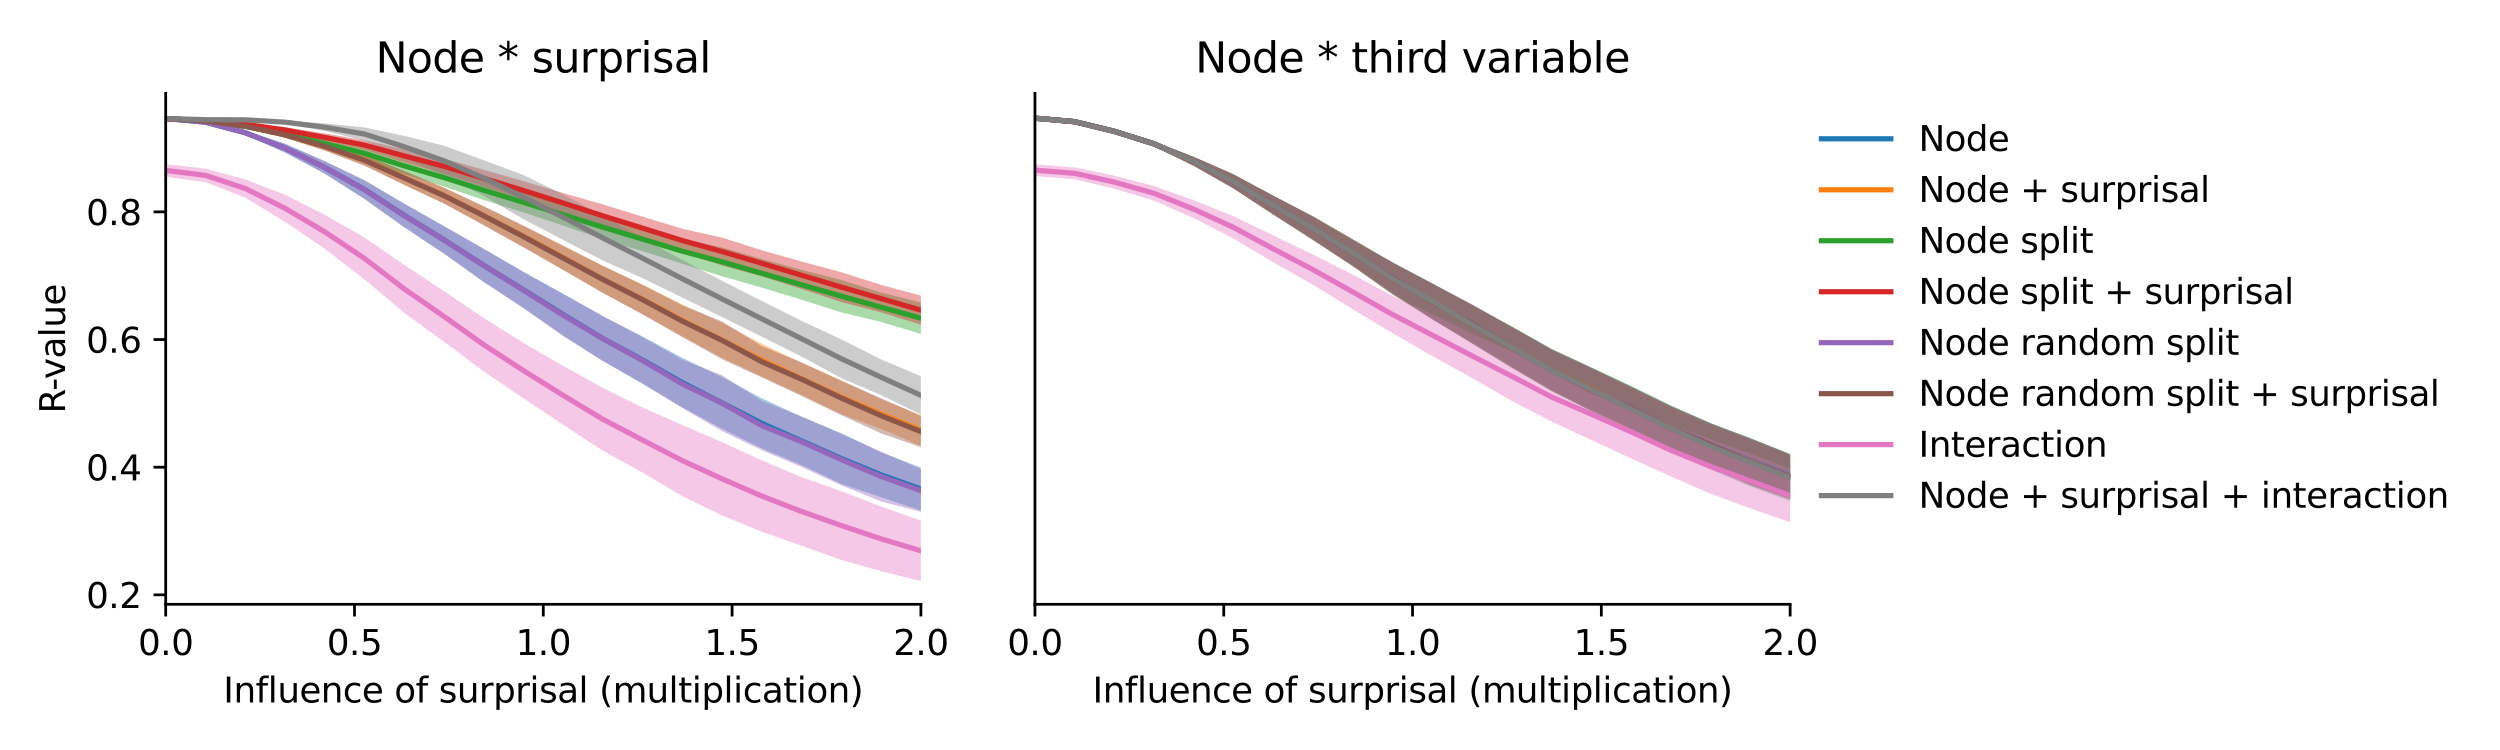 <?xml version="1.0" encoding="utf-8" standalone="no"?>
<!DOCTYPE svg PUBLIC "-//W3C//DTD SVG 1.1//EN"
  "http://www.w3.org/Graphics/SVG/1.1/DTD/svg11.dtd">
<svg xmlns:xlink="http://www.w3.org/1999/xlink" width="720pt" height="216pt" viewBox="0 0 720 216" xmlns="http://www.w3.org/2000/svg" version="1.1">
 <defs>
  <style type="text/css">*{stroke-linejoin: round; stroke-linecap: butt}</style>
 </defs>
 <g id="figure_1">
  <g id="patch_1">
   <path d="M 0 216 
L 720 216 
L 720 0 
L 0 0 
z
" style="fill: #ffffff"/>
  </g>
  <g id="axes_1">
   <g id="patch_2">
    <path d="M 47.72 174.04 
L 265.215 174.04 
L 265.215 26.88 
L 47.72 26.88 
z
" style="fill: #ffffff"/>
   </g>
   <g id="PolyCollection_1">
    <path d="M 47.72 33.7 
L 47.72 34.521 
L 59.167 35.555 
L 70.614 38.776 
L 82.061 43.902 
L 93.508 49.982 
L 104.956 57.246 
L 116.403 65.386 
L 127.85 72.995 
L 139.297 81.172 
L 150.744 88.647 
L 162.191 96.605 
L 173.638 103.963 
L 185.085 110.442 
L 196.532 117.331 
L 207.979 123.505 
L 219.427 129.144 
L 230.874 133.962 
L 242.321 139.367 
L 253.768 143.203 
L 265.215 147.056 
L 265.215 134.63 
L 265.215 134.63 
L 253.768 130.314 
L 242.321 124.775 
L 230.874 120.038 
L 219.427 114.734 
L 207.979 108.597 
L 196.532 103.083 
L 185.085 96.925 
L 173.638 91.067 
L 162.191 84.581 
L 150.744 78.271 
L 139.297 71.675 
L 127.85 65.102 
L 116.403 58.633 
L 104.956 51.905 
L 93.508 46.444 
L 82.061 41.374 
L 70.614 37.66 
L 59.167 34.812 
L 47.72 33.7 
z
" clip-path="url(#pd9d796d868)" style="fill: #1f77b4; fill-opacity: 0.4"/>
   </g>
   <g id="PolyCollection_2">
    <path d="M 47.72 33.72 
L 47.72 34.536 
L 59.167 35.231 
L 70.614 36.728 
L 82.061 39.661 
L 93.508 43.335 
L 104.956 47.624 
L 116.403 53.209 
L 127.85 58.568 
L 139.297 64.77 
L 150.744 71.135 
L 162.191 77.647 
L 173.638 84.352 
L 185.085 90.5 
L 196.532 96.884 
L 207.979 103.051 
L 219.427 108.508 
L 230.874 113.743 
L 242.321 119.306 
L 253.768 123.555 
L 265.215 128.399 
L 265.215 119.509 
L 265.215 119.509 
L 253.768 115.013 
L 242.321 109.501 
L 230.874 104.466 
L 219.427 99.007 
L 207.979 93.006 
L 196.532 87.722 
L 185.085 81.943 
L 173.638 76.561 
L 162.191 70.672 
L 150.744 64.928 
L 139.297 59.415 
L 127.85 54.011 
L 116.403 49.201 
L 104.956 44.554 
L 93.508 40.976 
L 82.061 37.983 
L 70.614 35.929 
L 59.167 34.438 
L 47.72 33.72 
z
" clip-path="url(#pd9d796d868)" style="fill: #ff7f0e; fill-opacity: 0.4"/>
   </g>
   <g id="PolyCollection_3">
    <path d="M 47.72 33.726 
L 47.72 34.524 
L 59.167 35.348 
L 70.614 36.776 
L 82.061 39.54 
L 93.508 42.817 
L 104.956 45.896 
L 116.403 50.11 
L 127.85 53.721 
L 139.297 57.614 
L 150.744 61.183 
L 162.191 64.985 
L 173.638 68.927 
L 185.085 72.364 
L 196.532 75.984 
L 207.979 79.569 
L 219.427 82.847 
L 230.874 86.339 
L 242.321 89.981 
L 253.768 92.729 
L 265.215 96.171 
L 265.215 87.102 
L 265.215 87.102 
L 253.768 84.26 
L 242.321 80.645 
L 230.874 77.717 
L 219.427 74.587 
L 207.979 71.273 
L 196.532 68.737 
L 185.085 65.4 
L 173.638 61.93 
L 162.191 58.728 
L 150.744 55.349 
L 139.297 51.967 
L 127.85 48.552 
L 116.403 45.459 
L 104.956 42.364 
L 93.508 39.896 
L 82.061 37.647 
L 70.614 36.007 
L 59.167 34.595 
L 47.72 33.726 
z
" clip-path="url(#pd9d796d868)" style="fill: #2ca02c; fill-opacity: 0.4"/>
   </g>
   <g id="PolyCollection_4">
    <path d="M 47.72 33.745 
L 47.72 34.549 
L 59.167 35.205 
L 70.614 36.099 
L 82.061 38.206 
L 93.508 40.75 
L 104.956 43.191 
L 116.403 46.827 
L 127.85 50.112 
L 139.297 53.82 
L 150.744 57.552 
L 162.191 61.368 
L 173.638 65.458 
L 185.085 69.032 
L 196.532 72.684 
L 207.979 76.463 
L 219.427 79.608 
L 230.874 83.233 
L 242.321 86.998 
L 253.768 89.948 
L 265.215 93.512 
L 265.215 85.148 
L 265.215 85.148 
L 253.768 82.055 
L 242.321 78.42 
L 230.874 75.33 
L 219.427 72.088 
L 207.979 68.452 
L 196.532 65.89 
L 185.085 62.404 
L 173.638 58.893 
L 162.191 55.59 
L 150.744 52.176 
L 139.297 48.917 
L 127.85 45.671 
L 116.403 43.001 
L 104.956 40.379 
L 93.508 38.421 
L 82.061 36.654 
L 70.614 35.447 
L 59.167 34.413 
L 47.72 33.745 
z
" clip-path="url(#pd9d796d868)" style="fill: #d62728; fill-opacity: 0.4"/>
   </g>
   <g id="PolyCollection_5">
    <path d="M 47.72 33.71 
L 47.72 34.543 
L 59.167 35.565 
L 70.614 38.795 
L 82.061 43.913 
L 93.508 50.007 
L 104.956 57.325 
L 116.403 65.469 
L 127.85 73.056 
L 139.297 81.211 
L 150.744 88.765 
L 162.191 96.836 
L 173.638 103.972 
L 185.085 110.585 
L 196.532 117.545 
L 207.979 124.181 
L 219.427 129.688 
L 230.874 134.501 
L 242.321 139.788 
L 253.768 144.437 
L 265.215 147.432 
L 265.215 135.185 
L 265.215 135.185 
L 253.768 130.05 
L 242.321 124.988 
L 230.874 119.954 
L 219.427 115.524 
L 207.979 108.062 
L 196.532 103.647 
L 185.085 97.129 
L 173.638 91.067 
L 162.191 84.727 
L 150.744 78.372 
L 139.297 71.658 
L 127.85 65.151 
L 116.403 58.704 
L 104.956 51.94 
L 93.508 46.386 
L 82.061 41.396 
L 70.614 37.698 
L 59.167 34.825 
L 47.72 33.71 
z
" clip-path="url(#pd9d796d868)" style="fill: #9467bd; fill-opacity: 0.4"/>
   </g>
   <g id="PolyCollection_6">
    <path d="M 47.72 33.731 
L 47.72 34.558 
L 59.167 35.242 
L 70.614 36.758 
L 82.061 39.689 
L 93.508 43.368 
L 104.956 47.728 
L 116.403 53.25 
L 127.85 58.637 
L 139.297 64.899 
L 150.744 71.265 
L 162.191 77.798 
L 173.638 84.389 
L 185.085 90.576 
L 196.532 97.103 
L 207.979 103.493 
L 219.427 108.712 
L 230.874 114.07 
L 242.321 119.578 
L 253.768 124.822 
L 265.215 128.81 
L 265.215 119.803 
L 265.215 119.803 
L 253.768 114.671 
L 242.321 109.72 
L 230.874 104.407 
L 219.427 99.694 
L 207.979 92.599 
L 196.532 87.934 
L 185.085 82.07 
L 173.638 76.594 
L 162.191 70.868 
L 150.744 65.043 
L 139.297 59.394 
L 127.85 54.06 
L 116.403 49.269 
L 104.956 44.576 
L 93.508 40.974 
L 82.061 38.007 
L 70.614 35.96 
L 59.167 34.452 
L 47.72 33.731 
z
" clip-path="url(#pd9d796d868)" style="fill: #8c564b; fill-opacity: 0.4"/>
   </g>
   <g id="PolyCollection_7">
    <path d="M 47.72 47.264 
L 47.72 50.895 
L 59.167 52.453 
L 70.614 56.9 
L 82.061 63.862 
L 93.508 71.626 
L 104.956 80.449 
L 116.403 90.089 
L 127.85 98.408 
L 139.297 106.966 
L 150.744 114.694 
L 162.191 122.337 
L 173.638 129.827 
L 185.085 136.127 
L 196.532 142.907 
L 207.979 148.468 
L 219.427 153.153 
L 230.874 157.187 
L 242.321 161.27 
L 253.768 164.504 
L 265.215 167.351 
L 265.215 149.908 
L 265.215 149.908 
L 253.768 145.905 
L 242.321 141.459 
L 230.874 137.445 
L 219.427 132.621 
L 207.979 127.382 
L 196.532 122.434 
L 185.085 117.385 
L 173.638 111.713 
L 162.191 105.397 
L 150.744 98.745 
L 139.297 91.603 
L 127.85 83.853 
L 116.403 76.294 
L 104.956 68.401 
L 93.508 61.883 
L 82.061 56.095 
L 70.614 51.667 
L 59.167 48.568 
L 47.72 47.264 
z
" clip-path="url(#pd9d796d868)" style="fill: #e377c2; fill-opacity: 0.4"/>
   </g>
   <g id="PolyCollection_8">
    <path d="M 47.72 33.744 
L 47.72 34.539 
L 59.167 34.917 
L 70.614 34.822 
L 82.061 35.73 
L 93.508 37.716 
L 104.956 40.51 
L 116.403 45.399 
L 127.85 50.669 
L 139.297 56.4 
L 150.744 63.116 
L 162.191 69.119 
L 173.638 75.011 
L 185.085 80.138 
L 196.532 85.707 
L 207.979 91.331 
L 219.427 96.992 
L 230.874 102.721 
L 242.321 108.909 
L 253.768 113.825 
L 265.215 119.354 
L 265.215 108.367 
L 265.215 108.367 
L 253.768 103.5 
L 242.321 97.743 
L 230.874 92.419 
L 219.427 86.702 
L 207.979 80.89 
L 196.532 74.886 
L 185.085 68.625 
L 173.638 62.095 
L 162.191 56.004 
L 150.744 50.414 
L 139.297 46.154 
L 127.85 41.952 
L 116.403 39.138 
L 104.956 36.704 
L 93.508 35.546 
L 82.061 34.643 
L 70.614 34.206 
L 59.167 34.023 
L 47.72 33.744 
z
" clip-path="url(#pd9d796d868)" style="fill: #7f7f7f; fill-opacity: 0.4"/>
   </g>
   <g id="matplotlib.axis_1">
    <g id="xtick_1">
     <g id="line2d_1">
      <defs>
       <path id="m5b56a4b992" d="M 0 0 
L 0 3.5 
" style="stroke: #000000; stroke-width: 0.8"/>
      </defs>
      <g>
       <use xlink:href="#m5b56a4b992" x="47.72" y="174.04" style="stroke: #000000; stroke-width: 0.8"/>
      </g>
     </g>
     <g id="text_1">
      <!-- 0.0 -->
      <g transform="translate(39.768 188.638)scale(0.1 -0.1)">
       <defs>
        <path id="DejaVuSans-30" d="M 2034 4250 
Q 1547 4250 1301 3770 
Q 1056 3291 1056 2328 
Q 1056 1369 1301 889 
Q 1547 409 2034 409 
Q 2525 409 2770 889 
Q 3016 1369 3016 2328 
Q 3016 3291 2770 3770 
Q 2525 4250 2034 4250 
z
M 2034 4750 
Q 2819 4750 3233 4129 
Q 3647 3509 3647 2328 
Q 3647 1150 3233 529 
Q 2819 -91 2034 -91 
Q 1250 -91 836 529 
Q 422 1150 422 2328 
Q 422 3509 836 4129 
Q 1250 4750 2034 4750 
z
" transform="scale(0.016)"/>
        <path id="DejaVuSans-2e" d="M 684 794 
L 1344 794 
L 1344 0 
L 684 0 
L 684 794 
z
" transform="scale(0.016)"/>
       </defs>
       <use xlink:href="#DejaVuSans-30"/>
       <use xlink:href="#DejaVuSans-2e" x="63.623"/>
       <use xlink:href="#DejaVuSans-30" x="95.41"/>
      </g>
     </g>
    </g>
    <g id="xtick_2">
     <g id="line2d_2">
      <g>
       <use xlink:href="#m5b56a4b992" x="102.094" y="174.04" style="stroke: #000000; stroke-width: 0.8"/>
      </g>
     </g>
     <g id="text_2">
      <!-- 0.5 -->
      <g transform="translate(94.142 188.638)scale(0.1 -0.1)">
       <defs>
        <path id="DejaVuSans-35" d="M 691 4666 
L 3169 4666 
L 3169 4134 
L 1269 4134 
L 1269 2991 
Q 1406 3038 1543 3061 
Q 1681 3084 1819 3084 
Q 2600 3084 3056 2656 
Q 3513 2228 3513 1497 
Q 3513 744 3044 326 
Q 2575 -91 1722 -91 
Q 1428 -91 1123 -41 
Q 819 9 494 109 
L 494 744 
Q 775 591 1075 516 
Q 1375 441 1709 441 
Q 2250 441 2565 725 
Q 2881 1009 2881 1497 
Q 2881 1984 2565 2268 
Q 2250 2553 1709 2553 
Q 1456 2553 1204 2497 
Q 953 2441 691 2322 
L 691 4666 
z
" transform="scale(0.016)"/>
       </defs>
       <use xlink:href="#DejaVuSans-30"/>
       <use xlink:href="#DejaVuSans-2e" x="63.623"/>
       <use xlink:href="#DejaVuSans-35" x="95.41"/>
      </g>
     </g>
    </g>
    <g id="xtick_3">
     <g id="line2d_3">
      <g>
       <use xlink:href="#m5b56a4b992" x="156.468" y="174.04" style="stroke: #000000; stroke-width: 0.8"/>
      </g>
     </g>
     <g id="text_3">
      <!-- 1.0 -->
      <g transform="translate(148.516 188.638)scale(0.1 -0.1)">
       <defs>
        <path id="DejaVuSans-31" d="M 794 531 
L 1825 531 
L 1825 4091 
L 703 3866 
L 703 4441 
L 1819 4666 
L 2450 4666 
L 2450 531 
L 3481 531 
L 3481 0 
L 794 0 
L 794 531 
z
" transform="scale(0.016)"/>
       </defs>
       <use xlink:href="#DejaVuSans-31"/>
       <use xlink:href="#DejaVuSans-2e" x="63.623"/>
       <use xlink:href="#DejaVuSans-30" x="95.41"/>
      </g>
     </g>
    </g>
    <g id="xtick_4">
     <g id="line2d_4">
      <g>
       <use xlink:href="#m5b56a4b992" x="210.841" y="174.04" style="stroke: #000000; stroke-width: 0.8"/>
      </g>
     </g>
     <g id="text_4">
      <!-- 1.5 -->
      <g transform="translate(202.89 188.638)scale(0.1 -0.1)">
       <use xlink:href="#DejaVuSans-31"/>
       <use xlink:href="#DejaVuSans-2e" x="63.623"/>
       <use xlink:href="#DejaVuSans-35" x="95.41"/>
      </g>
     </g>
    </g>
    <g id="xtick_5">
     <g id="line2d_5">
      <g>
       <use xlink:href="#m5b56a4b992" x="265.215" y="174.04" style="stroke: #000000; stroke-width: 0.8"/>
      </g>
     </g>
     <g id="text_5">
      <!-- 2.0 -->
      <g transform="translate(257.263 188.638)scale(0.1 -0.1)">
       <defs>
        <path id="DejaVuSans-32" d="M 1228 531 
L 3431 531 
L 3431 0 
L 469 0 
L 469 531 
Q 828 903 1448 1529 
Q 2069 2156 2228 2338 
Q 2531 2678 2651 2914 
Q 2772 3150 2772 3378 
Q 2772 3750 2511 3984 
Q 2250 4219 1831 4219 
Q 1534 4219 1204 4116 
Q 875 4013 500 3803 
L 500 4441 
Q 881 4594 1212 4672 
Q 1544 4750 1819 4750 
Q 2544 4750 2975 4387 
Q 3406 4025 3406 3419 
Q 3406 3131 3298 2873 
Q 3191 2616 2906 2266 
Q 2828 2175 2409 1742 
Q 1991 1309 1228 531 
z
" transform="scale(0.016)"/>
       </defs>
       <use xlink:href="#DejaVuSans-32"/>
       <use xlink:href="#DejaVuSans-2e" x="63.623"/>
       <use xlink:href="#DejaVuSans-30" x="95.41"/>
      </g>
     </g>
    </g>
    <g id="text_6">
     <!-- Influence of surprisal (multiplication) -->
     <g transform="translate(64.321 202.317)scale(0.1 -0.1)">
      <defs>
       <path id="DejaVuSans-49" d="M 628 4666 
L 1259 4666 
L 1259 0 
L 628 0 
L 628 4666 
z
" transform="scale(0.016)"/>
       <path id="DejaVuSans-6e" d="M 3513 2113 
L 3513 0 
L 2938 0 
L 2938 2094 
Q 2938 2591 2744 2837 
Q 2550 3084 2163 3084 
Q 1697 3084 1428 2787 
Q 1159 2491 1159 1978 
L 1159 0 
L 581 0 
L 581 3500 
L 1159 3500 
L 1159 2956 
Q 1366 3272 1645 3428 
Q 1925 3584 2291 3584 
Q 2894 3584 3203 3211 
Q 3513 2838 3513 2113 
z
" transform="scale(0.016)"/>
       <path id="DejaVuSans-66" d="M 2375 4863 
L 2375 4384 
L 1825 4384 
Q 1516 4384 1395 4259 
Q 1275 4134 1275 3809 
L 1275 3500 
L 2222 3500 
L 2222 3053 
L 1275 3053 
L 1275 0 
L 697 0 
L 697 3053 
L 147 3053 
L 147 3500 
L 697 3500 
L 697 3744 
Q 697 4328 969 4595 
Q 1241 4863 1831 4863 
L 2375 4863 
z
" transform="scale(0.016)"/>
       <path id="DejaVuSans-6c" d="M 603 4863 
L 1178 4863 
L 1178 0 
L 603 0 
L 603 4863 
z
" transform="scale(0.016)"/>
       <path id="DejaVuSans-75" d="M 544 1381 
L 544 3500 
L 1119 3500 
L 1119 1403 
Q 1119 906 1312 657 
Q 1506 409 1894 409 
Q 2359 409 2629 706 
Q 2900 1003 2900 1516 
L 2900 3500 
L 3475 3500 
L 3475 0 
L 2900 0 
L 2900 538 
Q 2691 219 2414 64 
Q 2138 -91 1772 -91 
Q 1169 -91 856 284 
Q 544 659 544 1381 
z
M 1991 3584 
L 1991 3584 
z
" transform="scale(0.016)"/>
       <path id="DejaVuSans-65" d="M 3597 1894 
L 3597 1613 
L 953 1613 
Q 991 1019 1311 708 
Q 1631 397 2203 397 
Q 2534 397 2845 478 
Q 3156 559 3463 722 
L 3463 178 
Q 3153 47 2828 -22 
Q 2503 -91 2169 -91 
Q 1331 -91 842 396 
Q 353 884 353 1716 
Q 353 2575 817 3079 
Q 1281 3584 2069 3584 
Q 2775 3584 3186 3129 
Q 3597 2675 3597 1894 
z
M 3022 2063 
Q 3016 2534 2758 2815 
Q 2500 3097 2075 3097 
Q 1594 3097 1305 2825 
Q 1016 2553 972 2059 
L 3022 2063 
z
" transform="scale(0.016)"/>
       <path id="DejaVuSans-63" d="M 3122 3366 
L 3122 2828 
Q 2878 2963 2633 3030 
Q 2388 3097 2138 3097 
Q 1578 3097 1268 2742 
Q 959 2388 959 1747 
Q 959 1106 1268 751 
Q 1578 397 2138 397 
Q 2388 397 2633 464 
Q 2878 531 3122 666 
L 3122 134 
Q 2881 22 2623 -34 
Q 2366 -91 2075 -91 
Q 1284 -91 818 406 
Q 353 903 353 1747 
Q 353 2603 823 3093 
Q 1294 3584 2113 3584 
Q 2378 3584 2631 3529 
Q 2884 3475 3122 3366 
z
" transform="scale(0.016)"/>
       <path id="DejaVuSans-20" transform="scale(0.016)"/>
       <path id="DejaVuSans-6f" d="M 1959 3097 
Q 1497 3097 1228 2736 
Q 959 2375 959 1747 
Q 959 1119 1226 758 
Q 1494 397 1959 397 
Q 2419 397 2687 759 
Q 2956 1122 2956 1747 
Q 2956 2369 2687 2733 
Q 2419 3097 1959 3097 
z
M 1959 3584 
Q 2709 3584 3137 3096 
Q 3566 2609 3566 1747 
Q 3566 888 3137 398 
Q 2709 -91 1959 -91 
Q 1206 -91 779 398 
Q 353 888 353 1747 
Q 353 2609 779 3096 
Q 1206 3584 1959 3584 
z
" transform="scale(0.016)"/>
       <path id="DejaVuSans-73" d="M 2834 3397 
L 2834 2853 
Q 2591 2978 2328 3040 
Q 2066 3103 1784 3103 
Q 1356 3103 1142 2972 
Q 928 2841 928 2578 
Q 928 2378 1081 2264 
Q 1234 2150 1697 2047 
L 1894 2003 
Q 2506 1872 2764 1633 
Q 3022 1394 3022 966 
Q 3022 478 2636 193 
Q 2250 -91 1575 -91 
Q 1294 -91 989 -36 
Q 684 19 347 128 
L 347 722 
Q 666 556 975 473 
Q 1284 391 1588 391 
Q 1994 391 2212 530 
Q 2431 669 2431 922 
Q 2431 1156 2273 1281 
Q 2116 1406 1581 1522 
L 1381 1569 
Q 847 1681 609 1914 
Q 372 2147 372 2553 
Q 372 3047 722 3315 
Q 1072 3584 1716 3584 
Q 2034 3584 2315 3537 
Q 2597 3491 2834 3397 
z
" transform="scale(0.016)"/>
       <path id="DejaVuSans-72" d="M 2631 2963 
Q 2534 3019 2420 3045 
Q 2306 3072 2169 3072 
Q 1681 3072 1420 2755 
Q 1159 2438 1159 1844 
L 1159 0 
L 581 0 
L 581 3500 
L 1159 3500 
L 1159 2956 
Q 1341 3275 1631 3429 
Q 1922 3584 2338 3584 
Q 2397 3584 2469 3576 
Q 2541 3569 2628 3553 
L 2631 2963 
z
" transform="scale(0.016)"/>
       <path id="DejaVuSans-70" d="M 1159 525 
L 1159 -1331 
L 581 -1331 
L 581 3500 
L 1159 3500 
L 1159 2969 
Q 1341 3281 1617 3432 
Q 1894 3584 2278 3584 
Q 2916 3584 3314 3078 
Q 3713 2572 3713 1747 
Q 3713 922 3314 415 
Q 2916 -91 2278 -91 
Q 1894 -91 1617 61 
Q 1341 213 1159 525 
z
M 3116 1747 
Q 3116 2381 2855 2742 
Q 2594 3103 2138 3103 
Q 1681 3103 1420 2742 
Q 1159 2381 1159 1747 
Q 1159 1113 1420 752 
Q 1681 391 2138 391 
Q 2594 391 2855 752 
Q 3116 1113 3116 1747 
z
" transform="scale(0.016)"/>
       <path id="DejaVuSans-69" d="M 603 3500 
L 1178 3500 
L 1178 0 
L 603 0 
L 603 3500 
z
M 603 4863 
L 1178 4863 
L 1178 4134 
L 603 4134 
L 603 4863 
z
" transform="scale(0.016)"/>
       <path id="DejaVuSans-61" d="M 2194 1759 
Q 1497 1759 1228 1600 
Q 959 1441 959 1056 
Q 959 750 1161 570 
Q 1363 391 1709 391 
Q 2188 391 2477 730 
Q 2766 1069 2766 1631 
L 2766 1759 
L 2194 1759 
z
M 3341 1997 
L 3341 0 
L 2766 0 
L 2766 531 
Q 2569 213 2275 61 
Q 1981 -91 1556 -91 
Q 1019 -91 701 211 
Q 384 513 384 1019 
Q 384 1609 779 1909 
Q 1175 2209 1959 2209 
L 2766 2209 
L 2766 2266 
Q 2766 2663 2505 2880 
Q 2244 3097 1772 3097 
Q 1472 3097 1187 3025 
Q 903 2953 641 2809 
L 641 3341 
Q 956 3463 1253 3523 
Q 1550 3584 1831 3584 
Q 2591 3584 2966 3190 
Q 3341 2797 3341 1997 
z
" transform="scale(0.016)"/>
       <path id="DejaVuSans-28" d="M 1984 4856 
Q 1566 4138 1362 3434 
Q 1159 2731 1159 2009 
Q 1159 1288 1364 580 
Q 1569 -128 1984 -844 
L 1484 -844 
Q 1016 -109 783 600 
Q 550 1309 550 2009 
Q 550 2706 781 3412 
Q 1013 4119 1484 4856 
L 1984 4856 
z
" transform="scale(0.016)"/>
       <path id="DejaVuSans-6d" d="M 3328 2828 
Q 3544 3216 3844 3400 
Q 4144 3584 4550 3584 
Q 5097 3584 5394 3201 
Q 5691 2819 5691 2113 
L 5691 0 
L 5113 0 
L 5113 2094 
Q 5113 2597 4934 2840 
Q 4756 3084 4391 3084 
Q 3944 3084 3684 2787 
Q 3425 2491 3425 1978 
L 3425 0 
L 2847 0 
L 2847 2094 
Q 2847 2600 2669 2842 
Q 2491 3084 2119 3084 
Q 1678 3084 1418 2786 
Q 1159 2488 1159 1978 
L 1159 0 
L 581 0 
L 581 3500 
L 1159 3500 
L 1159 2956 
Q 1356 3278 1631 3431 
Q 1906 3584 2284 3584 
Q 2666 3584 2933 3390 
Q 3200 3197 3328 2828 
z
" transform="scale(0.016)"/>
       <path id="DejaVuSans-74" d="M 1172 4494 
L 1172 3500 
L 2356 3500 
L 2356 3053 
L 1172 3053 
L 1172 1153 
Q 1172 725 1289 603 
Q 1406 481 1766 481 
L 2356 481 
L 2356 0 
L 1766 0 
Q 1100 0 847 248 
Q 594 497 594 1153 
L 594 3053 
L 172 3053 
L 172 3500 
L 594 3500 
L 594 4494 
L 1172 4494 
z
" transform="scale(0.016)"/>
       <path id="DejaVuSans-29" d="M 513 4856 
L 1013 4856 
Q 1481 4119 1714 3412 
Q 1947 2706 1947 2009 
Q 1947 1309 1714 600 
Q 1481 -109 1013 -844 
L 513 -844 
Q 928 -128 1133 580 
Q 1338 1288 1338 2009 
Q 1338 2731 1133 3434 
Q 928 4138 513 4856 
z
" transform="scale(0.016)"/>
      </defs>
      <use xlink:href="#DejaVuSans-49"/>
      <use xlink:href="#DejaVuSans-6e" x="29.492"/>
      <use xlink:href="#DejaVuSans-66" x="92.871"/>
      <use xlink:href="#DejaVuSans-6c" x="128.076"/>
      <use xlink:href="#DejaVuSans-75" x="155.859"/>
      <use xlink:href="#DejaVuSans-65" x="219.238"/>
      <use xlink:href="#DejaVuSans-6e" x="280.762"/>
      <use xlink:href="#DejaVuSans-63" x="344.141"/>
      <use xlink:href="#DejaVuSans-65" x="399.121"/>
      <use xlink:href="#DejaVuSans-20" x="460.645"/>
      <use xlink:href="#DejaVuSans-6f" x="492.432"/>
      <use xlink:href="#DejaVuSans-66" x="553.613"/>
      <use xlink:href="#DejaVuSans-20" x="588.818"/>
      <use xlink:href="#DejaVuSans-73" x="620.605"/>
      <use xlink:href="#DejaVuSans-75" x="672.705"/>
      <use xlink:href="#DejaVuSans-72" x="736.084"/>
      <use xlink:href="#DejaVuSans-70" x="777.197"/>
      <use xlink:href="#DejaVuSans-72" x="840.674"/>
      <use xlink:href="#DejaVuSans-69" x="881.787"/>
      <use xlink:href="#DejaVuSans-73" x="909.57"/>
      <use xlink:href="#DejaVuSans-61" x="961.67"/>
      <use xlink:href="#DejaVuSans-6c" x="1022.949"/>
      <use xlink:href="#DejaVuSans-20" x="1050.732"/>
      <use xlink:href="#DejaVuSans-28" x="1082.52"/>
      <use xlink:href="#DejaVuSans-6d" x="1121.533"/>
      <use xlink:href="#DejaVuSans-75" x="1218.945"/>
      <use xlink:href="#DejaVuSans-6c" x="1282.324"/>
      <use xlink:href="#DejaVuSans-74" x="1310.107"/>
      <use xlink:href="#DejaVuSans-69" x="1349.316"/>
      <use xlink:href="#DejaVuSans-70" x="1377.1"/>
      <use xlink:href="#DejaVuSans-6c" x="1440.576"/>
      <use xlink:href="#DejaVuSans-69" x="1468.359"/>
      <use xlink:href="#DejaVuSans-63" x="1496.143"/>
      <use xlink:href="#DejaVuSans-61" x="1551.123"/>
      <use xlink:href="#DejaVuSans-74" x="1612.402"/>
      <use xlink:href="#DejaVuSans-69" x="1651.611"/>
      <use xlink:href="#DejaVuSans-6f" x="1679.395"/>
      <use xlink:href="#DejaVuSans-6e" x="1740.576"/>
      <use xlink:href="#DejaVuSans-29" x="1803.955"/>
     </g>
    </g>
   </g>
   <g id="matplotlib.axis_2">
    <g id="ytick_1">
     <g id="line2d_6">
      <defs>
       <path id="m7819dc71e8" d="M 0 0 
L -3.5 0 
" style="stroke: #000000; stroke-width: 0.8"/>
      </defs>
      <g>
       <use xlink:href="#m7819dc71e8" x="47.72" y="171.311" style="stroke: #000000; stroke-width: 0.8"/>
      </g>
     </g>
     <g id="text_7">
      <!-- 0.2 -->
      <g transform="translate(24.817 175.11)scale(0.1 -0.1)">
       <use xlink:href="#DejaVuSans-30"/>
       <use xlink:href="#DejaVuSans-2e" x="63.623"/>
       <use xlink:href="#DejaVuSans-32" x="95.41"/>
      </g>
     </g>
    </g>
    <g id="ytick_2">
     <g id="line2d_7">
      <g>
       <use xlink:href="#m7819dc71e8" x="47.72" y="134.548" style="stroke: #000000; stroke-width: 0.8"/>
      </g>
     </g>
     <g id="text_8">
      <!-- 0.4 -->
      <g transform="translate(24.817 138.347)scale(0.1 -0.1)">
       <defs>
        <path id="DejaVuSans-34" d="M 2419 4116 
L 825 1625 
L 2419 1625 
L 2419 4116 
z
M 2253 4666 
L 3047 4666 
L 3047 1625 
L 3713 1625 
L 3713 1100 
L 3047 1100 
L 3047 0 
L 2419 0 
L 2419 1100 
L 313 1100 
L 313 1709 
L 2253 4666 
z
" transform="scale(0.016)"/>
       </defs>
       <use xlink:href="#DejaVuSans-30"/>
       <use xlink:href="#DejaVuSans-2e" x="63.623"/>
       <use xlink:href="#DejaVuSans-34" x="95.41"/>
      </g>
     </g>
    </g>
    <g id="ytick_3">
     <g id="line2d_8">
      <g>
       <use xlink:href="#m7819dc71e8" x="47.72" y="97.785" style="stroke: #000000; stroke-width: 0.8"/>
      </g>
     </g>
     <g id="text_9">
      <!-- 0.6 -->
      <g transform="translate(24.817 101.584)scale(0.1 -0.1)">
       <defs>
        <path id="DejaVuSans-36" d="M 2113 2584 
Q 1688 2584 1439 2293 
Q 1191 2003 1191 1497 
Q 1191 994 1439 701 
Q 1688 409 2113 409 
Q 2538 409 2786 701 
Q 3034 994 3034 1497 
Q 3034 2003 2786 2293 
Q 2538 2584 2113 2584 
z
M 3366 4563 
L 3366 3988 
Q 3128 4100 2886 4159 
Q 2644 4219 2406 4219 
Q 1781 4219 1451 3797 
Q 1122 3375 1075 2522 
Q 1259 2794 1537 2939 
Q 1816 3084 2150 3084 
Q 2853 3084 3261 2657 
Q 3669 2231 3669 1497 
Q 3669 778 3244 343 
Q 2819 -91 2113 -91 
Q 1303 -91 875 529 
Q 447 1150 447 2328 
Q 447 3434 972 4092 
Q 1497 4750 2381 4750 
Q 2619 4750 2861 4703 
Q 3103 4656 3366 4563 
z
" transform="scale(0.016)"/>
       </defs>
       <use xlink:href="#DejaVuSans-30"/>
       <use xlink:href="#DejaVuSans-2e" x="63.623"/>
       <use xlink:href="#DejaVuSans-36" x="95.41"/>
      </g>
     </g>
    </g>
    <g id="ytick_4">
     <g id="line2d_9">
      <g>
       <use xlink:href="#m7819dc71e8" x="47.72" y="61.021" style="stroke: #000000; stroke-width: 0.8"/>
      </g>
     </g>
     <g id="text_10">
      <!-- 0.8 -->
      <g transform="translate(24.817 64.821)scale(0.1 -0.1)">
       <defs>
        <path id="DejaVuSans-38" d="M 2034 2216 
Q 1584 2216 1326 1975 
Q 1069 1734 1069 1313 
Q 1069 891 1326 650 
Q 1584 409 2034 409 
Q 2484 409 2743 651 
Q 3003 894 3003 1313 
Q 3003 1734 2745 1975 
Q 2488 2216 2034 2216 
z
M 1403 2484 
Q 997 2584 770 2862 
Q 544 3141 544 3541 
Q 544 4100 942 4425 
Q 1341 4750 2034 4750 
Q 2731 4750 3128 4425 
Q 3525 4100 3525 3541 
Q 3525 3141 3298 2862 
Q 3072 2584 2669 2484 
Q 3125 2378 3379 2068 
Q 3634 1759 3634 1313 
Q 3634 634 3220 271 
Q 2806 -91 2034 -91 
Q 1263 -91 848 271 
Q 434 634 434 1313 
Q 434 1759 690 2068 
Q 947 2378 1403 2484 
z
M 1172 3481 
Q 1172 3119 1398 2916 
Q 1625 2713 2034 2713 
Q 2441 2713 2670 2916 
Q 2900 3119 2900 3481 
Q 2900 3844 2670 4047 
Q 2441 4250 2034 4250 
Q 1625 4250 1398 4047 
Q 1172 3844 1172 3481 
z
" transform="scale(0.016)"/>
       </defs>
       <use xlink:href="#DejaVuSans-30"/>
       <use xlink:href="#DejaVuSans-2e" x="63.623"/>
       <use xlink:href="#DejaVuSans-38" x="95.41"/>
      </g>
     </g>
    </g>
    <g id="text_11">
     <!-- R-value -->
     <g transform="translate(18.737 119.065)rotate(-90)scale(0.1 -0.1)">
      <defs>
       <path id="DejaVuSans-52" d="M 2841 2188 
Q 3044 2119 3236 1894 
Q 3428 1669 3622 1275 
L 4263 0 
L 3584 0 
L 2988 1197 
Q 2756 1666 2539 1819 
Q 2322 1972 1947 1972 
L 1259 1972 
L 1259 0 
L 628 0 
L 628 4666 
L 2053 4666 
Q 2853 4666 3247 4331 
Q 3641 3997 3641 3322 
Q 3641 2881 3436 2590 
Q 3231 2300 2841 2188 
z
M 1259 4147 
L 1259 2491 
L 2053 2491 
Q 2509 2491 2742 2702 
Q 2975 2913 2975 3322 
Q 2975 3731 2742 3939 
Q 2509 4147 2053 4147 
L 1259 4147 
z
" transform="scale(0.016)"/>
       <path id="DejaVuSans-2d" d="M 313 2009 
L 1997 2009 
L 1997 1497 
L 313 1497 
L 313 2009 
z
" transform="scale(0.016)"/>
       <path id="DejaVuSans-76" d="M 191 3500 
L 800 3500 
L 1894 563 
L 2988 3500 
L 3597 3500 
L 2284 0 
L 1503 0 
L 191 3500 
z
" transform="scale(0.016)"/>
      </defs>
      <use xlink:href="#DejaVuSans-52"/>
      <use xlink:href="#DejaVuSans-2d" x="65.482"/>
      <use xlink:href="#DejaVuSans-76" x="98.941"/>
      <use xlink:href="#DejaVuSans-61" x="158.121"/>
      <use xlink:href="#DejaVuSans-6c" x="219.4"/>
      <use xlink:href="#DejaVuSans-75" x="247.184"/>
      <use xlink:href="#DejaVuSans-65" x="310.562"/>
     </g>
    </g>
   </g>
   <g id="line2d_10">
    <path d="M 47.72 34.11 
L 59.167 35.184 
L 70.614 38.218 
L 82.061 42.638 
L 93.508 48.213 
L 104.956 54.576 
L 116.403 62.009 
L 127.85 69.048 
L 139.297 76.424 
L 150.744 83.459 
L 162.191 90.593 
L 173.638 97.515 
L 185.085 103.684 
L 196.532 110.207 
L 207.979 116.051 
L 219.427 121.939 
L 230.874 127 
L 242.321 132.071 
L 253.768 136.759 
L 265.215 140.843 
" clip-path="url(#pd9d796d868)" style="fill: none; stroke: #1f77b4; stroke-width: 1.5; stroke-linecap: square"/>
   </g>
   <g id="line2d_11">
    <path d="M 47.72 34.128 
L 59.167 34.834 
L 70.614 36.328 
L 82.061 38.822 
L 93.508 42.155 
L 104.956 46.089 
L 116.403 51.205 
L 127.85 56.289 
L 139.297 62.092 
L 150.744 68.031 
L 162.191 74.159 
L 173.638 80.457 
L 185.085 86.221 
L 196.532 92.303 
L 207.979 98.029 
L 219.427 103.757 
L 230.874 109.104 
L 242.321 114.403 
L 253.768 119.284 
L 265.215 123.954 
" clip-path="url(#pd9d796d868)" style="fill: none; stroke: #ff7f0e; stroke-width: 1.5; stroke-linecap: square"/>
   </g>
   <g id="line2d_12">
    <path d="M 47.72 34.125 
L 59.167 34.971 
L 70.614 36.391 
L 82.061 38.594 
L 93.508 41.357 
L 104.956 44.13 
L 116.403 47.784 
L 127.85 51.136 
L 139.297 54.791 
L 150.744 58.266 
L 162.191 61.856 
L 173.638 65.429 
L 185.085 68.882 
L 196.532 72.361 
L 207.979 75.421 
L 219.427 78.717 
L 230.874 82.028 
L 242.321 85.313 
L 253.768 88.494 
L 265.215 91.637 
" clip-path="url(#pd9d796d868)" style="fill: none; stroke: #2ca02c; stroke-width: 1.5; stroke-linecap: square"/>
   </g>
   <g id="line2d_13">
    <path d="M 47.72 34.147 
L 59.167 34.809 
L 70.614 35.773 
L 82.061 37.43 
L 93.508 39.586 
L 104.956 41.785 
L 116.403 44.914 
L 127.85 47.891 
L 139.297 51.368 
L 150.744 54.864 
L 162.191 58.479 
L 173.638 62.176 
L 185.085 65.718 
L 196.532 69.287 
L 207.979 72.457 
L 219.427 75.848 
L 230.874 79.281 
L 242.321 82.709 
L 253.768 86.002 
L 265.215 89.33 
" clip-path="url(#pd9d796d868)" style="fill: none; stroke: #d62728; stroke-width: 1.5; stroke-linecap: square"/>
   </g>
   <g id="line2d_14">
    <path d="M 47.72 34.127 
L 59.167 35.195 
L 70.614 38.247 
L 82.061 42.654 
L 93.508 48.197 
L 104.956 54.633 
L 116.403 62.087 
L 127.85 69.104 
L 139.297 76.435 
L 150.744 83.568 
L 162.191 90.782 
L 173.638 97.519 
L 185.085 103.857 
L 196.532 110.596 
L 207.979 116.121 
L 219.427 122.606 
L 230.874 127.227 
L 242.321 132.388 
L 253.768 137.244 
L 265.215 141.308 
" clip-path="url(#pd9d796d868)" style="fill: none; stroke: #9467bd; stroke-width: 1.5; stroke-linecap: square"/>
   </g>
   <g id="line2d_15">
    <path d="M 47.72 34.144 
L 59.167 34.847 
L 70.614 36.359 
L 82.061 38.848 
L 93.508 42.171 
L 104.956 46.152 
L 116.403 51.259 
L 127.85 56.349 
L 139.297 62.146 
L 150.744 68.154 
L 162.191 74.333 
L 173.638 80.491 
L 185.085 86.323 
L 196.532 92.518 
L 207.979 98.046 
L 219.427 104.203 
L 230.874 109.238 
L 242.321 114.649 
L 253.768 119.746 
L 265.215 124.307 
" clip-path="url(#pd9d796d868)" style="fill: none; stroke: #8c564b; stroke-width: 1.5; stroke-linecap: square"/>
   </g>
   <g id="line2d_16">
    <path d="M 47.72 49.08 
L 59.167 50.511 
L 70.614 54.283 
L 82.061 59.978 
L 93.508 66.754 
L 104.956 74.425 
L 116.403 83.191 
L 127.85 91.131 
L 139.297 99.285 
L 150.744 106.72 
L 162.191 113.867 
L 173.638 120.77 
L 185.085 126.756 
L 196.532 132.671 
L 207.979 137.925 
L 219.427 142.887 
L 230.874 147.316 
L 242.321 151.365 
L 253.768 155.205 
L 265.215 158.629 
" clip-path="url(#pd9d796d868)" style="fill: none; stroke: #e377c2; stroke-width: 1.5; stroke-linecap: square"/>
   </g>
   <g id="line2d_17">
    <path d="M 47.72 34.141 
L 59.167 34.47 
L 70.614 34.514 
L 82.061 35.186 
L 93.508 36.631 
L 104.956 38.607 
L 116.403 42.269 
L 127.85 46.31 
L 139.297 51.277 
L 150.744 56.765 
L 162.191 62.561 
L 173.638 68.553 
L 185.085 74.381 
L 196.532 80.297 
L 207.979 86.111 
L 219.427 91.847 
L 230.874 97.57 
L 242.321 103.326 
L 253.768 108.663 
L 265.215 113.86 
" clip-path="url(#pd9d796d868)" style="fill: none; stroke: #7f7f7f; stroke-width: 1.5; stroke-linecap: square"/>
   </g>
   <g id="patch_3">
    <path d="M 47.72 174.04 
L 47.72 26.88 
" style="fill: none; stroke: #000000; stroke-width: 0.8; stroke-linejoin: miter; stroke-linecap: square"/>
   </g>
   <g id="patch_4">
    <path d="M 47.72 174.04 
L 265.215 174.04 
" style="fill: none; stroke: #000000; stroke-width: 0.8; stroke-linejoin: miter; stroke-linecap: square"/>
   </g>
   <g id="text_12">
    <!-- Node * surprisal -->
    <g transform="translate(108.186 20.88)scale(0.12 -0.12)">
     <defs>
      <path id="DejaVuSans-4e" d="M 628 4666 
L 1478 4666 
L 3547 763 
L 3547 4666 
L 4159 4666 
L 4159 0 
L 3309 0 
L 1241 3903 
L 1241 0 
L 628 0 
L 628 4666 
z
" transform="scale(0.016)"/>
      <path id="DejaVuSans-64" d="M 2906 2969 
L 2906 4863 
L 3481 4863 
L 3481 0 
L 2906 0 
L 2906 525 
Q 2725 213 2448 61 
Q 2172 -91 1784 -91 
Q 1150 -91 751 415 
Q 353 922 353 1747 
Q 353 2572 751 3078 
Q 1150 3584 1784 3584 
Q 2172 3584 2448 3432 
Q 2725 3281 2906 2969 
z
M 947 1747 
Q 947 1113 1208 752 
Q 1469 391 1925 391 
Q 2381 391 2643 752 
Q 2906 1113 2906 1747 
Q 2906 2381 2643 2742 
Q 2381 3103 1925 3103 
Q 1469 3103 1208 2742 
Q 947 2381 947 1747 
z
" transform="scale(0.016)"/>
      <path id="DejaVuSans-2a" d="M 3009 3897 
L 1888 3291 
L 3009 2681 
L 2828 2375 
L 1778 3009 
L 1778 1831 
L 1422 1831 
L 1422 3009 
L 372 2375 
L 191 2681 
L 1313 3291 
L 191 3897 
L 372 4206 
L 1422 3572 
L 1422 4750 
L 1778 4750 
L 1778 3572 
L 2828 4206 
L 3009 3897 
z
" transform="scale(0.016)"/>
     </defs>
     <use xlink:href="#DejaVuSans-4e"/>
     <use xlink:href="#DejaVuSans-6f" x="74.805"/>
     <use xlink:href="#DejaVuSans-64" x="135.986"/>
     <use xlink:href="#DejaVuSans-65" x="199.463"/>
     <use xlink:href="#DejaVuSans-20" x="260.986"/>
     <use xlink:href="#DejaVuSans-2a" x="292.773"/>
     <use xlink:href="#DejaVuSans-20" x="342.773"/>
     <use xlink:href="#DejaVuSans-73" x="374.561"/>
     <use xlink:href="#DejaVuSans-75" x="426.66"/>
     <use xlink:href="#DejaVuSans-72" x="490.039"/>
     <use xlink:href="#DejaVuSans-70" x="531.152"/>
     <use xlink:href="#DejaVuSans-72" x="594.629"/>
     <use xlink:href="#DejaVuSans-69" x="635.742"/>
     <use xlink:href="#DejaVuSans-73" x="663.525"/>
     <use xlink:href="#DejaVuSans-61" x="715.625"/>
     <use xlink:href="#DejaVuSans-6c" x="776.904"/>
    </g>
   </g>
  </g>
  <g id="axes_2">
   <g id="patch_5">
    <path d="M 298.065 174.04 
L 515.56 174.04 
L 515.56 26.88 
L 298.065 26.88 
z
" style="fill: #ffffff"/>
   </g>
   <g id="PolyCollection_9">
    <path d="M 298.065 33.569 
L 298.065 34.477 
L 309.512 35.393 
L 320.959 38.188 
L 332.406 42.068 
L 343.853 47.656 
L 355.301 54.121 
L 366.748 61.586 
L 378.195 68.918 
L 389.642 76.43 
L 401.089 84.446 
L 412.536 91.504 
L 423.983 98.524 
L 435.43 105.492 
L 446.877 112.222 
L 458.324 117.755 
L 469.772 123.406 
L 481.219 128.998 
L 492.666 134.222 
L 504.113 138.999 
L 515.56 143.138 
L 515.56 130.777 
L 515.56 130.777 
L 504.113 126.213 
L 492.666 121.859 
L 481.219 116.798 
L 469.772 111.22 
L 458.324 105.812 
L 446.877 100.487 
L 435.43 94.046 
L 423.983 87.882 
L 412.536 81.653 
L 401.089 75.663 
L 389.642 68.943 
L 378.195 62.365 
L 366.748 56.435 
L 355.301 50.227 
L 343.853 45.224 
L 332.406 40.753 
L 320.959 37.43 
L 309.512 34.66 
L 298.065 33.569 
z
" clip-path="url(#p2699bd6f12)" style="fill: #1f77b4; fill-opacity: 0.4"/>
   </g>
   <g id="PolyCollection_10">
    <path d="M 298.065 33.584 
L 298.065 34.487 
L 309.512 35.414 
L 320.959 38.21 
L 332.406 42.089 
L 343.853 47.685 
L 355.301 54.161 
L 366.748 61.646 
L 378.195 68.978 
L 389.642 76.501 
L 401.089 84.51 
L 412.536 91.563 
L 423.983 98.567 
L 435.43 105.529 
L 446.877 112.272 
L 458.324 117.822 
L 469.772 123.508 
L 481.219 129.069 
L 492.666 134.355 
L 504.113 139.183 
L 515.56 143.347 
L 515.56 130.965 
L 515.56 130.965 
L 504.113 126.345 
L 492.666 121.949 
L 481.219 116.962 
L 469.772 111.373 
L 458.324 105.936 
L 446.877 100.603 
L 435.43 94.157 
L 423.983 87.973 
L 412.536 81.727 
L 401.089 75.706 
L 389.642 68.997 
L 378.195 62.39 
L 366.748 56.449 
L 355.301 50.256 
L 343.853 45.252 
L 332.406 40.769 
L 320.959 37.448 
L 309.512 34.67 
L 298.065 33.584 
z
" clip-path="url(#p2699bd6f12)" style="fill: #ff7f0e; fill-opacity: 0.4"/>
   </g>
   <g id="PolyCollection_11">
    <path d="M 298.065 33.581 
L 298.065 34.493 
L 309.512 35.412 
L 320.959 38.222 
L 332.406 42.14 
L 343.853 47.756 
L 355.301 54.289 
L 366.748 61.769 
L 378.195 69.172 
L 389.642 76.679 
L 401.089 84.787 
L 412.536 91.892 
L 423.983 98.94 
L 435.43 105.949 
L 446.877 112.617 
L 458.324 118.257 
L 469.772 124.018 
L 481.219 129.55 
L 492.666 134.844 
L 504.113 139.651 
L 515.56 143.791 
L 515.56 130.79 
L 515.56 130.79 
L 504.113 126.184 
L 492.666 121.897 
L 481.219 116.83 
L 469.772 111.239 
L 458.324 105.859 
L 446.877 100.544 
L 435.43 94.049 
L 423.983 87.875 
L 412.536 81.637 
L 401.089 75.611 
L 389.642 68.927 
L 378.195 62.341 
L 366.748 56.438 
L 355.301 50.195 
L 343.853 45.207 
L 332.406 40.746 
L 320.959 37.459 
L 309.512 34.671 
L 298.065 33.581 
z
" clip-path="url(#p2699bd6f12)" style="fill: #2ca02c; fill-opacity: 0.4"/>
   </g>
   <g id="PolyCollection_12">
    <path d="M 298.065 33.595 
L 298.065 34.498 
L 309.512 35.437 
L 320.959 38.244 
L 332.406 42.161 
L 343.853 47.781 
L 355.301 54.315 
L 366.748 61.764 
L 378.195 69.145 
L 389.642 76.647 
L 401.089 84.736 
L 412.536 91.793 
L 423.983 98.811 
L 435.43 105.78 
L 446.877 112.478 
L 458.324 118.096 
L 469.772 123.855 
L 481.219 129.354 
L 492.666 134.626 
L 504.113 139.473 
L 515.56 143.584 
L 515.56 131.162 
L 515.56 131.162 
L 504.113 126.581 
L 492.666 122.194 
L 481.219 117.177 
L 469.772 111.554 
L 458.324 106.084 
L 446.877 100.771 
L 435.43 94.257 
L 423.983 88.048 
L 412.536 81.827 
L 401.089 75.74 
L 389.642 69.078 
L 378.195 62.448 
L 366.748 56.522 
L 355.301 50.275 
L 343.853 45.282 
L 332.406 40.782 
L 320.959 37.468 
L 309.512 34.687 
L 298.065 33.595 
z
" clip-path="url(#p2699bd6f12)" style="fill: #d62728; fill-opacity: 0.4"/>
   </g>
   <g id="PolyCollection_13">
    <path d="M 298.065 33.58 
L 298.065 34.488 
L 309.512 35.422 
L 320.959 38.217 
L 332.406 42.096 
L 343.853 47.71 
L 355.301 54.18 
L 366.748 61.766 
L 378.195 68.909 
L 389.642 76.48 
L 401.089 84.339 
L 412.536 92.016 
L 423.983 98.718 
L 435.43 105.675 
L 446.877 112.322 
L 458.324 118.458 
L 469.772 123.172 
L 481.219 129.28 
L 492.666 134.018 
L 504.113 139.414 
L 515.56 143.387 
L 515.56 130.805 
L 515.56 130.805 
L 504.113 126.289 
L 492.666 122.042 
L 481.219 117.088 
L 469.772 111.575 
L 458.324 106.034 
L 446.877 100.804 
L 435.43 94.215 
L 423.983 87.627 
L 412.536 81.717 
L 401.089 75.567 
L 389.642 69.448 
L 378.195 62.486 
L 366.748 56.371 
L 355.301 50.404 
L 343.853 45.245 
L 332.406 40.799 
L 320.959 37.449 
L 309.512 34.671 
L 298.065 33.58 
z
" clip-path="url(#p2699bd6f12)" style="fill: #9467bd; fill-opacity: 0.4"/>
   </g>
   <g id="PolyCollection_14">
    <path d="M 298.065 33.595 
L 298.065 34.499 
L 309.512 35.444 
L 320.959 38.24 
L 332.406 42.116 
L 343.853 47.739 
L 355.301 54.22 
L 366.748 61.829 
L 378.195 68.97 
L 389.642 76.547 
L 401.089 84.399 
L 412.536 92.075 
L 423.983 98.754 
L 435.43 105.72 
L 446.877 112.388 
L 458.324 118.533 
L 469.772 123.27 
L 481.219 129.327 
L 492.666 134.129 
L 504.113 139.588 
L 515.56 143.556 
L 515.56 131.06 
L 515.56 131.06 
L 504.113 126.423 
L 492.666 122.147 
L 481.219 117.238 
L 469.772 111.715 
L 458.324 106.139 
L 446.877 100.913 
L 435.43 94.325 
L 423.983 87.723 
L 412.536 81.795 
L 401.089 75.611 
L 389.642 69.498 
L 378.195 62.507 
L 366.748 56.378 
L 355.301 50.428 
L 343.853 45.278 
L 332.406 40.817 
L 320.959 37.468 
L 309.512 34.682 
L 298.065 33.595 
z
" clip-path="url(#p2699bd6f12)" style="fill: #8c564b; fill-opacity: 0.4"/>
   </g>
   <g id="PolyCollection_15">
    <path d="M 298.065 47.326 
L 298.065 50.715 
L 309.512 51.631 
L 320.959 54.331 
L 332.406 57.8 
L 343.853 62.861 
L 355.301 68.729 
L 366.748 75.576 
L 378.195 82.041 
L 389.642 89.1 
L 401.089 95.973 
L 412.536 102.556 
L 423.983 108.908 
L 435.43 115.459 
L 446.877 121.464 
L 458.324 126.72 
L 469.772 132.036 
L 481.219 137.221 
L 492.666 142.183 
L 504.113 146.407 
L 515.56 150.424 
L 515.56 135.052 
L 515.56 135.052 
L 504.113 130.644 
L 492.666 126.535 
L 481.219 122.151 
L 469.772 116.716 
L 458.324 111.886 
L 446.877 107.248 
L 435.43 101.311 
L 423.983 96.107 
L 412.536 90.51 
L 401.089 85.256 
L 389.642 79.124 
L 378.195 73.356 
L 366.748 67.823 
L 355.301 62.316 
L 343.853 57.697 
L 332.406 53.59 
L 320.959 50.579 
L 309.512 48.22 
L 298.065 47.326 
z
" clip-path="url(#p2699bd6f12)" style="fill: #e377c2; fill-opacity: 0.4"/>
   </g>
   <g id="PolyCollection_16">
    <path d="M 298.065 33.605 
L 298.065 34.499 
L 309.512 35.447 
L 320.959 38.249 
L 332.406 42.172 
L 343.853 47.813 
L 355.301 54.377 
L 366.748 61.884 
L 378.195 69.227 
L 389.642 76.767 
L 401.089 84.847 
L 412.536 91.925 
L 423.983 98.995 
L 435.43 105.994 
L 446.877 112.728 
L 458.324 118.39 
L 469.772 124.228 
L 481.219 129.768 
L 492.666 135.182 
L 504.113 140.071 
L 515.56 144.262 
L 515.56 130.854 
L 515.56 130.854 
L 504.113 126.288 
L 492.666 121.933 
L 481.219 116.968 
L 469.772 111.351 
L 458.324 105.976 
L 446.877 100.676 
L 435.43 94.155 
L 423.983 87.977 
L 412.536 81.645 
L 401.089 75.659 
L 389.642 68.98 
L 378.195 62.37 
L 366.748 56.457 
L 355.301 50.238 
L 343.853 45.237 
L 332.406 40.781 
L 320.959 37.481 
L 309.512 34.695 
L 298.065 33.605 
z
" clip-path="url(#p2699bd6f12)" style="fill: #7f7f7f; fill-opacity: 0.4"/>
   </g>
   <g id="matplotlib.axis_3">
    <g id="xtick_6">
     <g id="line2d_18">
      <g>
       <use xlink:href="#m5b56a4b992" x="298.065" y="174.04" style="stroke: #000000; stroke-width: 0.8"/>
      </g>
     </g>
     <g id="text_13">
      <!-- 0.0 -->
      <g transform="translate(290.113 188.638)scale(0.1 -0.1)">
       <use xlink:href="#DejaVuSans-30"/>
       <use xlink:href="#DejaVuSans-2e" x="63.623"/>
       <use xlink:href="#DejaVuSans-30" x="95.41"/>
      </g>
     </g>
    </g>
    <g id="xtick_7">
     <g id="line2d_19">
      <g>
       <use xlink:href="#m5b56a4b992" x="352.439" y="174.04" style="stroke: #000000; stroke-width: 0.8"/>
      </g>
     </g>
     <g id="text_14">
      <!-- 0.5 -->
      <g transform="translate(344.487 188.638)scale(0.1 -0.1)">
       <use xlink:href="#DejaVuSans-30"/>
       <use xlink:href="#DejaVuSans-2e" x="63.623"/>
       <use xlink:href="#DejaVuSans-35" x="95.41"/>
      </g>
     </g>
    </g>
    <g id="xtick_8">
     <g id="line2d_20">
      <g>
       <use xlink:href="#m5b56a4b992" x="406.812" y="174.04" style="stroke: #000000; stroke-width: 0.8"/>
      </g>
     </g>
     <g id="text_15">
      <!-- 1.0 -->
      <g transform="translate(398.861 188.638)scale(0.1 -0.1)">
       <use xlink:href="#DejaVuSans-31"/>
       <use xlink:href="#DejaVuSans-2e" x="63.623"/>
       <use xlink:href="#DejaVuSans-30" x="95.41"/>
      </g>
     </g>
    </g>
    <g id="xtick_9">
     <g id="line2d_21">
      <g>
       <use xlink:href="#m5b56a4b992" x="461.186" y="174.04" style="stroke: #000000; stroke-width: 0.8"/>
      </g>
     </g>
     <g id="text_16">
      <!-- 1.5 -->
      <g transform="translate(453.235 188.638)scale(0.1 -0.1)">
       <use xlink:href="#DejaVuSans-31"/>
       <use xlink:href="#DejaVuSans-2e" x="63.623"/>
       <use xlink:href="#DejaVuSans-35" x="95.41"/>
      </g>
     </g>
    </g>
    <g id="xtick_10">
     <g id="line2d_22">
      <g>
       <use xlink:href="#m5b56a4b992" x="515.56" y="174.04" style="stroke: #000000; stroke-width: 0.8"/>
      </g>
     </g>
     <g id="text_17">
      <!-- 2.0 -->
      <g transform="translate(507.608 188.638)scale(0.1 -0.1)">
       <use xlink:href="#DejaVuSans-32"/>
       <use xlink:href="#DejaVuSans-2e" x="63.623"/>
       <use xlink:href="#DejaVuSans-30" x="95.41"/>
      </g>
     </g>
    </g>
    <g id="text_18">
     <!-- Influence of surprisal (multiplication) -->
     <g transform="translate(314.666 202.317)scale(0.1 -0.1)">
      <use xlink:href="#DejaVuSans-49"/>
      <use xlink:href="#DejaVuSans-6e" x="29.492"/>
      <use xlink:href="#DejaVuSans-66" x="92.871"/>
      <use xlink:href="#DejaVuSans-6c" x="128.076"/>
      <use xlink:href="#DejaVuSans-75" x="155.859"/>
      <use xlink:href="#DejaVuSans-65" x="219.238"/>
      <use xlink:href="#DejaVuSans-6e" x="280.762"/>
      <use xlink:href="#DejaVuSans-63" x="344.141"/>
      <use xlink:href="#DejaVuSans-65" x="399.121"/>
      <use xlink:href="#DejaVuSans-20" x="460.645"/>
      <use xlink:href="#DejaVuSans-6f" x="492.432"/>
      <use xlink:href="#DejaVuSans-66" x="553.613"/>
      <use xlink:href="#DejaVuSans-20" x="588.818"/>
      <use xlink:href="#DejaVuSans-73" x="620.605"/>
      <use xlink:href="#DejaVuSans-75" x="672.705"/>
      <use xlink:href="#DejaVuSans-72" x="736.084"/>
      <use xlink:href="#DejaVuSans-70" x="777.197"/>
      <use xlink:href="#DejaVuSans-72" x="840.674"/>
      <use xlink:href="#DejaVuSans-69" x="881.787"/>
      <use xlink:href="#DejaVuSans-73" x="909.57"/>
      <use xlink:href="#DejaVuSans-61" x="961.67"/>
      <use xlink:href="#DejaVuSans-6c" x="1022.949"/>
      <use xlink:href="#DejaVuSans-20" x="1050.732"/>
      <use xlink:href="#DejaVuSans-28" x="1082.52"/>
      <use xlink:href="#DejaVuSans-6d" x="1121.533"/>
      <use xlink:href="#DejaVuSans-75" x="1218.945"/>
      <use xlink:href="#DejaVuSans-6c" x="1282.324"/>
      <use xlink:href="#DejaVuSans-74" x="1310.107"/>
      <use xlink:href="#DejaVuSans-69" x="1349.316"/>
      <use xlink:href="#DejaVuSans-70" x="1377.1"/>
      <use xlink:href="#DejaVuSans-6c" x="1440.576"/>
      <use xlink:href="#DejaVuSans-69" x="1468.359"/>
      <use xlink:href="#DejaVuSans-63" x="1496.143"/>
      <use xlink:href="#DejaVuSans-61" x="1551.123"/>
      <use xlink:href="#DejaVuSans-74" x="1612.402"/>
      <use xlink:href="#DejaVuSans-69" x="1651.611"/>
      <use xlink:href="#DejaVuSans-6f" x="1679.395"/>
      <use xlink:href="#DejaVuSans-6e" x="1740.576"/>
      <use xlink:href="#DejaVuSans-29" x="1803.955"/>
     </g>
    </g>
   </g>
   <g id="line2d_23">
    <path d="M 298.065 34.023 
L 309.512 35.027 
L 320.959 37.809 
L 332.406 41.41 
L 343.853 46.44 
L 355.301 52.174 
L 366.748 59.011 
L 378.195 65.642 
L 389.642 72.687 
L 401.089 80.054 
L 412.536 86.578 
L 423.983 93.203 
L 435.43 99.769 
L 446.877 106.355 
L 458.324 111.783 
L 469.772 117.313 
L 481.219 122.898 
L 492.666 128.041 
L 504.113 132.606 
L 515.56 136.957 
" clip-path="url(#p2699bd6f12)" style="fill: none; stroke: #1f77b4; stroke-width: 1.5; stroke-linecap: square"/>
   </g>
   <g id="line2d_24">
    <path d="M 298.065 34.036 
L 309.512 35.042 
L 320.959 37.829 
L 332.406 41.429 
L 343.853 46.468 
L 355.301 52.208 
L 366.748 59.048 
L 378.195 65.684 
L 389.642 72.749 
L 401.089 80.108 
L 412.536 86.645 
L 423.983 93.27 
L 435.43 99.843 
L 446.877 106.438 
L 458.324 111.879 
L 469.772 117.441 
L 481.219 123.016 
L 492.666 128.152 
L 504.113 132.764 
L 515.56 137.156 
" clip-path="url(#p2699bd6f12)" style="fill: none; stroke: #ff7f0e; stroke-width: 1.5; stroke-linecap: square"/>
   </g>
   <g id="line2d_25">
    <path d="M 298.065 34.037 
L 309.512 35.042 
L 320.959 37.84 
L 332.406 41.443 
L 343.853 46.482 
L 355.301 52.242 
L 366.748 59.103 
L 378.195 65.756 
L 389.642 72.803 
L 401.089 80.199 
L 412.536 86.764 
L 423.983 93.408 
L 435.43 99.999 
L 446.877 106.581 
L 458.324 112.058 
L 469.772 117.629 
L 481.219 123.19 
L 492.666 128.37 
L 504.113 132.917 
L 515.56 137.29 
" clip-path="url(#p2699bd6f12)" style="fill: none; stroke: #2ca02c; stroke-width: 1.5; stroke-linecap: square"/>
   </g>
   <g id="line2d_26">
    <path d="M 298.065 34.046 
L 309.512 35.062 
L 320.959 37.856 
L 332.406 41.472 
L 343.853 46.532 
L 355.301 52.295 
L 366.748 59.143 
L 378.195 65.797 
L 389.642 72.862 
L 401.089 80.238 
L 412.536 86.81 
L 423.983 93.429 
L 435.43 100.019 
L 446.877 106.624 
L 458.324 112.09 
L 469.772 117.705 
L 481.219 123.265 
L 492.666 128.41 
L 504.113 133.027 
L 515.56 137.373 
" clip-path="url(#p2699bd6f12)" style="fill: none; stroke: #d62728; stroke-width: 1.5; stroke-linecap: square"/>
   </g>
   <g id="line2d_27">
    <path d="M 298.065 34.034 
L 309.512 35.047 
L 320.959 37.833 
L 332.406 41.447 
L 343.853 46.477 
L 355.301 52.292 
L 366.748 59.069 
L 378.195 65.698 
L 389.642 72.964 
L 401.089 79.953 
L 412.536 86.866 
L 423.983 93.173 
L 435.43 99.945 
L 446.877 106.563 
L 458.324 112.246 
L 469.772 117.374 
L 481.219 123.184 
L 492.666 128.03 
L 504.113 132.852 
L 515.56 137.096 
" clip-path="url(#p2699bd6f12)" style="fill: none; stroke: #9467bd; stroke-width: 1.5; stroke-linecap: square"/>
   </g>
   <g id="line2d_28">
    <path d="M 298.065 34.047 
L 309.512 35.063 
L 320.959 37.854 
L 332.406 41.466 
L 343.853 46.508 
L 355.301 52.324 
L 366.748 59.104 
L 378.195 65.739 
L 389.642 73.022 
L 401.089 80.005 
L 412.536 86.935 
L 423.983 93.238 
L 435.43 100.023 
L 446.877 106.651 
L 458.324 112.336 
L 469.772 117.493 
L 481.219 123.283 
L 492.666 128.138 
L 504.113 133.005 
L 515.56 137.308 
" clip-path="url(#p2699bd6f12)" style="fill: none; stroke: #8c564b; stroke-width: 1.5; stroke-linecap: square"/>
   </g>
   <g id="line2d_29">
    <path d="M 298.065 49.021 
L 309.512 49.925 
L 320.959 52.455 
L 332.406 55.695 
L 343.853 60.279 
L 355.301 65.522 
L 366.748 71.7 
L 378.195 77.698 
L 389.642 84.112 
L 401.089 90.614 
L 412.536 96.533 
L 423.983 102.507 
L 435.43 108.385 
L 446.877 114.356 
L 458.324 119.303 
L 469.772 124.376 
L 481.219 129.686 
L 492.666 134.359 
L 504.113 138.526 
L 515.56 142.738 
" clip-path="url(#p2699bd6f12)" style="fill: none; stroke: #e377c2; stroke-width: 1.5; stroke-linecap: square"/>
   </g>
   <g id="line2d_30">
    <path d="M 298.065 34.052 
L 309.512 35.071 
L 320.959 37.865 
L 332.406 41.476 
L 343.853 46.525 
L 355.301 52.308 
L 366.748 59.171 
L 378.195 65.799 
L 389.642 72.874 
L 401.089 80.253 
L 412.536 86.785 
L 423.983 93.486 
L 435.43 100.075 
L 446.877 106.702 
L 458.324 112.183 
L 469.772 117.789 
L 481.219 123.368 
L 492.666 128.558 
L 504.113 133.18 
L 515.56 137.558 
" clip-path="url(#p2699bd6f12)" style="fill: none; stroke: #7f7f7f; stroke-width: 1.5; stroke-linecap: square"/>
   </g>
   <g id="patch_6">
    <path d="M 298.065 174.04 
L 298.065 26.88 
" style="fill: none; stroke: #000000; stroke-width: 0.8; stroke-linejoin: miter; stroke-linecap: square"/>
   </g>
   <g id="patch_7">
    <path d="M 298.065 174.04 
L 515.56 174.04 
" style="fill: none; stroke: #000000; stroke-width: 0.8; stroke-linejoin: miter; stroke-linecap: square"/>
   </g>
   <g id="text_19">
    <!-- Node * third variable -->
    <g transform="translate(344.233 20.88)scale(0.12 -0.12)">
     <defs>
      <path id="DejaVuSans-68" d="M 3513 2113 
L 3513 0 
L 2938 0 
L 2938 2094 
Q 2938 2591 2744 2837 
Q 2550 3084 2163 3084 
Q 1697 3084 1428 2787 
Q 1159 2491 1159 1978 
L 1159 0 
L 581 0 
L 581 4863 
L 1159 4863 
L 1159 2956 
Q 1366 3272 1645 3428 
Q 1925 3584 2291 3584 
Q 2894 3584 3203 3211 
Q 3513 2838 3513 2113 
z
" transform="scale(0.016)"/>
      <path id="DejaVuSans-62" d="M 3116 1747 
Q 3116 2381 2855 2742 
Q 2594 3103 2138 3103 
Q 1681 3103 1420 2742 
Q 1159 2381 1159 1747 
Q 1159 1113 1420 752 
Q 1681 391 2138 391 
Q 2594 391 2855 752 
Q 3116 1113 3116 1747 
z
M 1159 2969 
Q 1341 3281 1617 3432 
Q 1894 3584 2278 3584 
Q 2916 3584 3314 3078 
Q 3713 2572 3713 1747 
Q 3713 922 3314 415 
Q 2916 -91 2278 -91 
Q 1894 -91 1617 61 
Q 1341 213 1159 525 
L 1159 0 
L 581 0 
L 581 4863 
L 1159 4863 
L 1159 2969 
z
" transform="scale(0.016)"/>
     </defs>
     <use xlink:href="#DejaVuSans-4e"/>
     <use xlink:href="#DejaVuSans-6f" x="74.805"/>
     <use xlink:href="#DejaVuSans-64" x="135.986"/>
     <use xlink:href="#DejaVuSans-65" x="199.463"/>
     <use xlink:href="#DejaVuSans-20" x="260.986"/>
     <use xlink:href="#DejaVuSans-2a" x="292.773"/>
     <use xlink:href="#DejaVuSans-20" x="342.773"/>
     <use xlink:href="#DejaVuSans-74" x="374.561"/>
     <use xlink:href="#DejaVuSans-68" x="413.77"/>
     <use xlink:href="#DejaVuSans-69" x="477.148"/>
     <use xlink:href="#DejaVuSans-72" x="504.932"/>
     <use xlink:href="#DejaVuSans-64" x="544.295"/>
     <use xlink:href="#DejaVuSans-20" x="607.771"/>
     <use xlink:href="#DejaVuSans-76" x="639.559"/>
     <use xlink:href="#DejaVuSans-61" x="698.738"/>
     <use xlink:href="#DejaVuSans-72" x="760.018"/>
     <use xlink:href="#DejaVuSans-69" x="801.131"/>
     <use xlink:href="#DejaVuSans-61" x="828.914"/>
     <use xlink:href="#DejaVuSans-62" x="890.193"/>
     <use xlink:href="#DejaVuSans-6c" x="953.67"/>
     <use xlink:href="#DejaVuSans-65" x="981.453"/>
    </g>
   </g>
   <g id="legend_1">
    <g id="line2d_31">
     <path d="M 524.56 39.978 
L 534.56 39.978 
L 544.56 39.978 
" style="fill: none; stroke: #1f77b4; stroke-width: 1.5; stroke-linecap: square"/>
    </g>
    <g id="text_20">
     <!-- Node -->
     <g transform="translate(552.56 43.478)scale(0.1 -0.1)">
      <use xlink:href="#DejaVuSans-4e"/>
      <use xlink:href="#DejaVuSans-6f" x="74.805"/>
      <use xlink:href="#DejaVuSans-64" x="135.986"/>
      <use xlink:href="#DejaVuSans-65" x="199.463"/>
     </g>
    </g>
    <g id="line2d_32">
     <path d="M 524.56 54.657 
L 534.56 54.657 
L 544.56 54.657 
" style="fill: none; stroke: #ff7f0e; stroke-width: 1.5; stroke-linecap: square"/>
    </g>
    <g id="text_21">
     <!-- Node + surprisal -->
     <g transform="translate(552.56 58.157)scale(0.1 -0.1)">
      <defs>
       <path id="DejaVuSans-2b" d="M 2944 4013 
L 2944 2272 
L 4684 2272 
L 4684 1741 
L 2944 1741 
L 2944 0 
L 2419 0 
L 2419 1741 
L 678 1741 
L 678 2272 
L 2419 2272 
L 2419 4013 
L 2944 4013 
z
" transform="scale(0.016)"/>
      </defs>
      <use xlink:href="#DejaVuSans-4e"/>
      <use xlink:href="#DejaVuSans-6f" x="74.805"/>
      <use xlink:href="#DejaVuSans-64" x="135.986"/>
      <use xlink:href="#DejaVuSans-65" x="199.463"/>
      <use xlink:href="#DejaVuSans-20" x="260.986"/>
      <use xlink:href="#DejaVuSans-2b" x="292.773"/>
      <use xlink:href="#DejaVuSans-20" x="376.562"/>
      <use xlink:href="#DejaVuSans-73" x="408.35"/>
      <use xlink:href="#DejaVuSans-75" x="460.449"/>
      <use xlink:href="#DejaVuSans-72" x="523.828"/>
      <use xlink:href="#DejaVuSans-70" x="564.941"/>
      <use xlink:href="#DejaVuSans-72" x="628.418"/>
      <use xlink:href="#DejaVuSans-69" x="669.531"/>
      <use xlink:href="#DejaVuSans-73" x="697.314"/>
      <use xlink:href="#DejaVuSans-61" x="749.414"/>
      <use xlink:href="#DejaVuSans-6c" x="810.693"/>
     </g>
    </g>
    <g id="line2d_33">
     <path d="M 524.56 69.335 
L 534.56 69.335 
L 544.56 69.335 
" style="fill: none; stroke: #2ca02c; stroke-width: 1.5; stroke-linecap: square"/>
    </g>
    <g id="text_22">
     <!-- Node split -->
     <g transform="translate(552.56 72.835)scale(0.1 -0.1)">
      <use xlink:href="#DejaVuSans-4e"/>
      <use xlink:href="#DejaVuSans-6f" x="74.805"/>
      <use xlink:href="#DejaVuSans-64" x="135.986"/>
      <use xlink:href="#DejaVuSans-65" x="199.463"/>
      <use xlink:href="#DejaVuSans-20" x="260.986"/>
      <use xlink:href="#DejaVuSans-73" x="292.773"/>
      <use xlink:href="#DejaVuSans-70" x="344.873"/>
      <use xlink:href="#DejaVuSans-6c" x="408.35"/>
      <use xlink:href="#DejaVuSans-69" x="436.133"/>
      <use xlink:href="#DejaVuSans-74" x="463.916"/>
     </g>
    </g>
    <g id="line2d_34">
     <path d="M 524.56 84.013 
L 534.56 84.013 
L 544.56 84.013 
" style="fill: none; stroke: #d62728; stroke-width: 1.5; stroke-linecap: square"/>
    </g>
    <g id="text_23">
     <!-- Node split + surprisal -->
     <g transform="translate(552.56 87.513)scale(0.1 -0.1)">
      <use xlink:href="#DejaVuSans-4e"/>
      <use xlink:href="#DejaVuSans-6f" x="74.805"/>
      <use xlink:href="#DejaVuSans-64" x="135.986"/>
      <use xlink:href="#DejaVuSans-65" x="199.463"/>
      <use xlink:href="#DejaVuSans-20" x="260.986"/>
      <use xlink:href="#DejaVuSans-73" x="292.773"/>
      <use xlink:href="#DejaVuSans-70" x="344.873"/>
      <use xlink:href="#DejaVuSans-6c" x="408.35"/>
      <use xlink:href="#DejaVuSans-69" x="436.133"/>
      <use xlink:href="#DejaVuSans-74" x="463.916"/>
      <use xlink:href="#DejaVuSans-20" x="503.125"/>
      <use xlink:href="#DejaVuSans-2b" x="534.912"/>
      <use xlink:href="#DejaVuSans-20" x="618.701"/>
      <use xlink:href="#DejaVuSans-73" x="650.488"/>
      <use xlink:href="#DejaVuSans-75" x="702.588"/>
      <use xlink:href="#DejaVuSans-72" x="765.967"/>
      <use xlink:href="#DejaVuSans-70" x="807.08"/>
      <use xlink:href="#DejaVuSans-72" x="870.557"/>
      <use xlink:href="#DejaVuSans-69" x="911.67"/>
      <use xlink:href="#DejaVuSans-73" x="939.453"/>
      <use xlink:href="#DejaVuSans-61" x="991.553"/>
      <use xlink:href="#DejaVuSans-6c" x="1052.832"/>
     </g>
    </g>
    <g id="line2d_35">
     <path d="M 524.56 98.691 
L 534.56 98.691 
L 544.56 98.691 
" style="fill: none; stroke: #9467bd; stroke-width: 1.5; stroke-linecap: square"/>
    </g>
    <g id="text_24">
     <!-- Node random split -->
     <g transform="translate(552.56 102.191)scale(0.1 -0.1)">
      <use xlink:href="#DejaVuSans-4e"/>
      <use xlink:href="#DejaVuSans-6f" x="74.805"/>
      <use xlink:href="#DejaVuSans-64" x="135.986"/>
      <use xlink:href="#DejaVuSans-65" x="199.463"/>
      <use xlink:href="#DejaVuSans-20" x="260.986"/>
      <use xlink:href="#DejaVuSans-72" x="292.773"/>
      <use xlink:href="#DejaVuSans-61" x="333.887"/>
      <use xlink:href="#DejaVuSans-6e" x="395.166"/>
      <use xlink:href="#DejaVuSans-64" x="458.545"/>
      <use xlink:href="#DejaVuSans-6f" x="522.021"/>
      <use xlink:href="#DejaVuSans-6d" x="583.203"/>
      <use xlink:href="#DejaVuSans-20" x="680.615"/>
      <use xlink:href="#DejaVuSans-73" x="712.402"/>
      <use xlink:href="#DejaVuSans-70" x="764.502"/>
      <use xlink:href="#DejaVuSans-6c" x="827.979"/>
      <use xlink:href="#DejaVuSans-69" x="855.762"/>
      <use xlink:href="#DejaVuSans-74" x="883.545"/>
     </g>
    </g>
    <g id="line2d_36">
     <path d="M 524.56 113.369 
L 534.56 113.369 
L 544.56 113.369 
" style="fill: none; stroke: #8c564b; stroke-width: 1.5; stroke-linecap: square"/>
    </g>
    <g id="text_25">
     <!-- Node random split + surprisal -->
     <g transform="translate(552.56 116.869)scale(0.1 -0.1)">
      <use xlink:href="#DejaVuSans-4e"/>
      <use xlink:href="#DejaVuSans-6f" x="74.805"/>
      <use xlink:href="#DejaVuSans-64" x="135.986"/>
      <use xlink:href="#DejaVuSans-65" x="199.463"/>
      <use xlink:href="#DejaVuSans-20" x="260.986"/>
      <use xlink:href="#DejaVuSans-72" x="292.773"/>
      <use xlink:href="#DejaVuSans-61" x="333.887"/>
      <use xlink:href="#DejaVuSans-6e" x="395.166"/>
      <use xlink:href="#DejaVuSans-64" x="458.545"/>
      <use xlink:href="#DejaVuSans-6f" x="522.021"/>
      <use xlink:href="#DejaVuSans-6d" x="583.203"/>
      <use xlink:href="#DejaVuSans-20" x="680.615"/>
      <use xlink:href="#DejaVuSans-73" x="712.402"/>
      <use xlink:href="#DejaVuSans-70" x="764.502"/>
      <use xlink:href="#DejaVuSans-6c" x="827.979"/>
      <use xlink:href="#DejaVuSans-69" x="855.762"/>
      <use xlink:href="#DejaVuSans-74" x="883.545"/>
      <use xlink:href="#DejaVuSans-20" x="922.754"/>
      <use xlink:href="#DejaVuSans-2b" x="954.541"/>
      <use xlink:href="#DejaVuSans-20" x="1038.33"/>
      <use xlink:href="#DejaVuSans-73" x="1070.117"/>
      <use xlink:href="#DejaVuSans-75" x="1122.217"/>
      <use xlink:href="#DejaVuSans-72" x="1185.596"/>
      <use xlink:href="#DejaVuSans-70" x="1226.709"/>
      <use xlink:href="#DejaVuSans-72" x="1290.186"/>
      <use xlink:href="#DejaVuSans-69" x="1331.299"/>
      <use xlink:href="#DejaVuSans-73" x="1359.082"/>
      <use xlink:href="#DejaVuSans-61" x="1411.182"/>
      <use xlink:href="#DejaVuSans-6c" x="1472.461"/>
     </g>
    </g>
    <g id="line2d_37">
     <path d="M 524.56 128.047 
L 534.56 128.047 
L 544.56 128.047 
" style="fill: none; stroke: #e377c2; stroke-width: 1.5; stroke-linecap: square"/>
    </g>
    <g id="text_26">
     <!-- Interaction -->
     <g transform="translate(552.56 131.547)scale(0.1 -0.1)">
      <use xlink:href="#DejaVuSans-49"/>
      <use xlink:href="#DejaVuSans-6e" x="29.492"/>
      <use xlink:href="#DejaVuSans-74" x="92.871"/>
      <use xlink:href="#DejaVuSans-65" x="132.08"/>
      <use xlink:href="#DejaVuSans-72" x="193.604"/>
      <use xlink:href="#DejaVuSans-61" x="234.717"/>
      <use xlink:href="#DejaVuSans-63" x="295.996"/>
      <use xlink:href="#DejaVuSans-74" x="350.977"/>
      <use xlink:href="#DejaVuSans-69" x="390.186"/>
      <use xlink:href="#DejaVuSans-6f" x="417.969"/>
      <use xlink:href="#DejaVuSans-6e" x="479.15"/>
     </g>
    </g>
    <g id="line2d_38">
     <path d="M 524.56 142.725 
L 534.56 142.725 
L 544.56 142.725 
" style="fill: none; stroke: #7f7f7f; stroke-width: 1.5; stroke-linecap: square"/>
    </g>
    <g id="text_27">
     <!-- Node + surprisal + interaction -->
     <g transform="translate(552.56 146.225)scale(0.1 -0.1)">
      <use xlink:href="#DejaVuSans-4e"/>
      <use xlink:href="#DejaVuSans-6f" x="74.805"/>
      <use xlink:href="#DejaVuSans-64" x="135.986"/>
      <use xlink:href="#DejaVuSans-65" x="199.463"/>
      <use xlink:href="#DejaVuSans-20" x="260.986"/>
      <use xlink:href="#DejaVuSans-2b" x="292.773"/>
      <use xlink:href="#DejaVuSans-20" x="376.562"/>
      <use xlink:href="#DejaVuSans-73" x="408.35"/>
      <use xlink:href="#DejaVuSans-75" x="460.449"/>
      <use xlink:href="#DejaVuSans-72" x="523.828"/>
      <use xlink:href="#DejaVuSans-70" x="564.941"/>
      <use xlink:href="#DejaVuSans-72" x="628.418"/>
      <use xlink:href="#DejaVuSans-69" x="669.531"/>
      <use xlink:href="#DejaVuSans-73" x="697.314"/>
      <use xlink:href="#DejaVuSans-61" x="749.414"/>
      <use xlink:href="#DejaVuSans-6c" x="810.693"/>
      <use xlink:href="#DejaVuSans-20" x="838.477"/>
      <use xlink:href="#DejaVuSans-2b" x="870.264"/>
      <use xlink:href="#DejaVuSans-20" x="954.053"/>
      <use xlink:href="#DejaVuSans-69" x="985.84"/>
      <use xlink:href="#DejaVuSans-6e" x="1013.623"/>
      <use xlink:href="#DejaVuSans-74" x="1077.002"/>
      <use xlink:href="#DejaVuSans-65" x="1116.211"/>
      <use xlink:href="#DejaVuSans-72" x="1177.734"/>
      <use xlink:href="#DejaVuSans-61" x="1218.848"/>
      <use xlink:href="#DejaVuSans-63" x="1280.127"/>
      <use xlink:href="#DejaVuSans-74" x="1335.107"/>
      <use xlink:href="#DejaVuSans-69" x="1374.316"/>
      <use xlink:href="#DejaVuSans-6f" x="1402.1"/>
      <use xlink:href="#DejaVuSans-6e" x="1463.281"/>
     </g>
    </g>
   </g>
  </g>
 </g>
 <defs>
  <clipPath id="pd9d796d868">
   <rect x="47.72" y="26.88" width="217.495" height="147.16"/>
  </clipPath>
  <clipPath id="p2699bd6f12">
   <rect x="298.065" y="26.88" width="217.495" height="147.16"/>
  </clipPath>
 </defs>
</svg>
